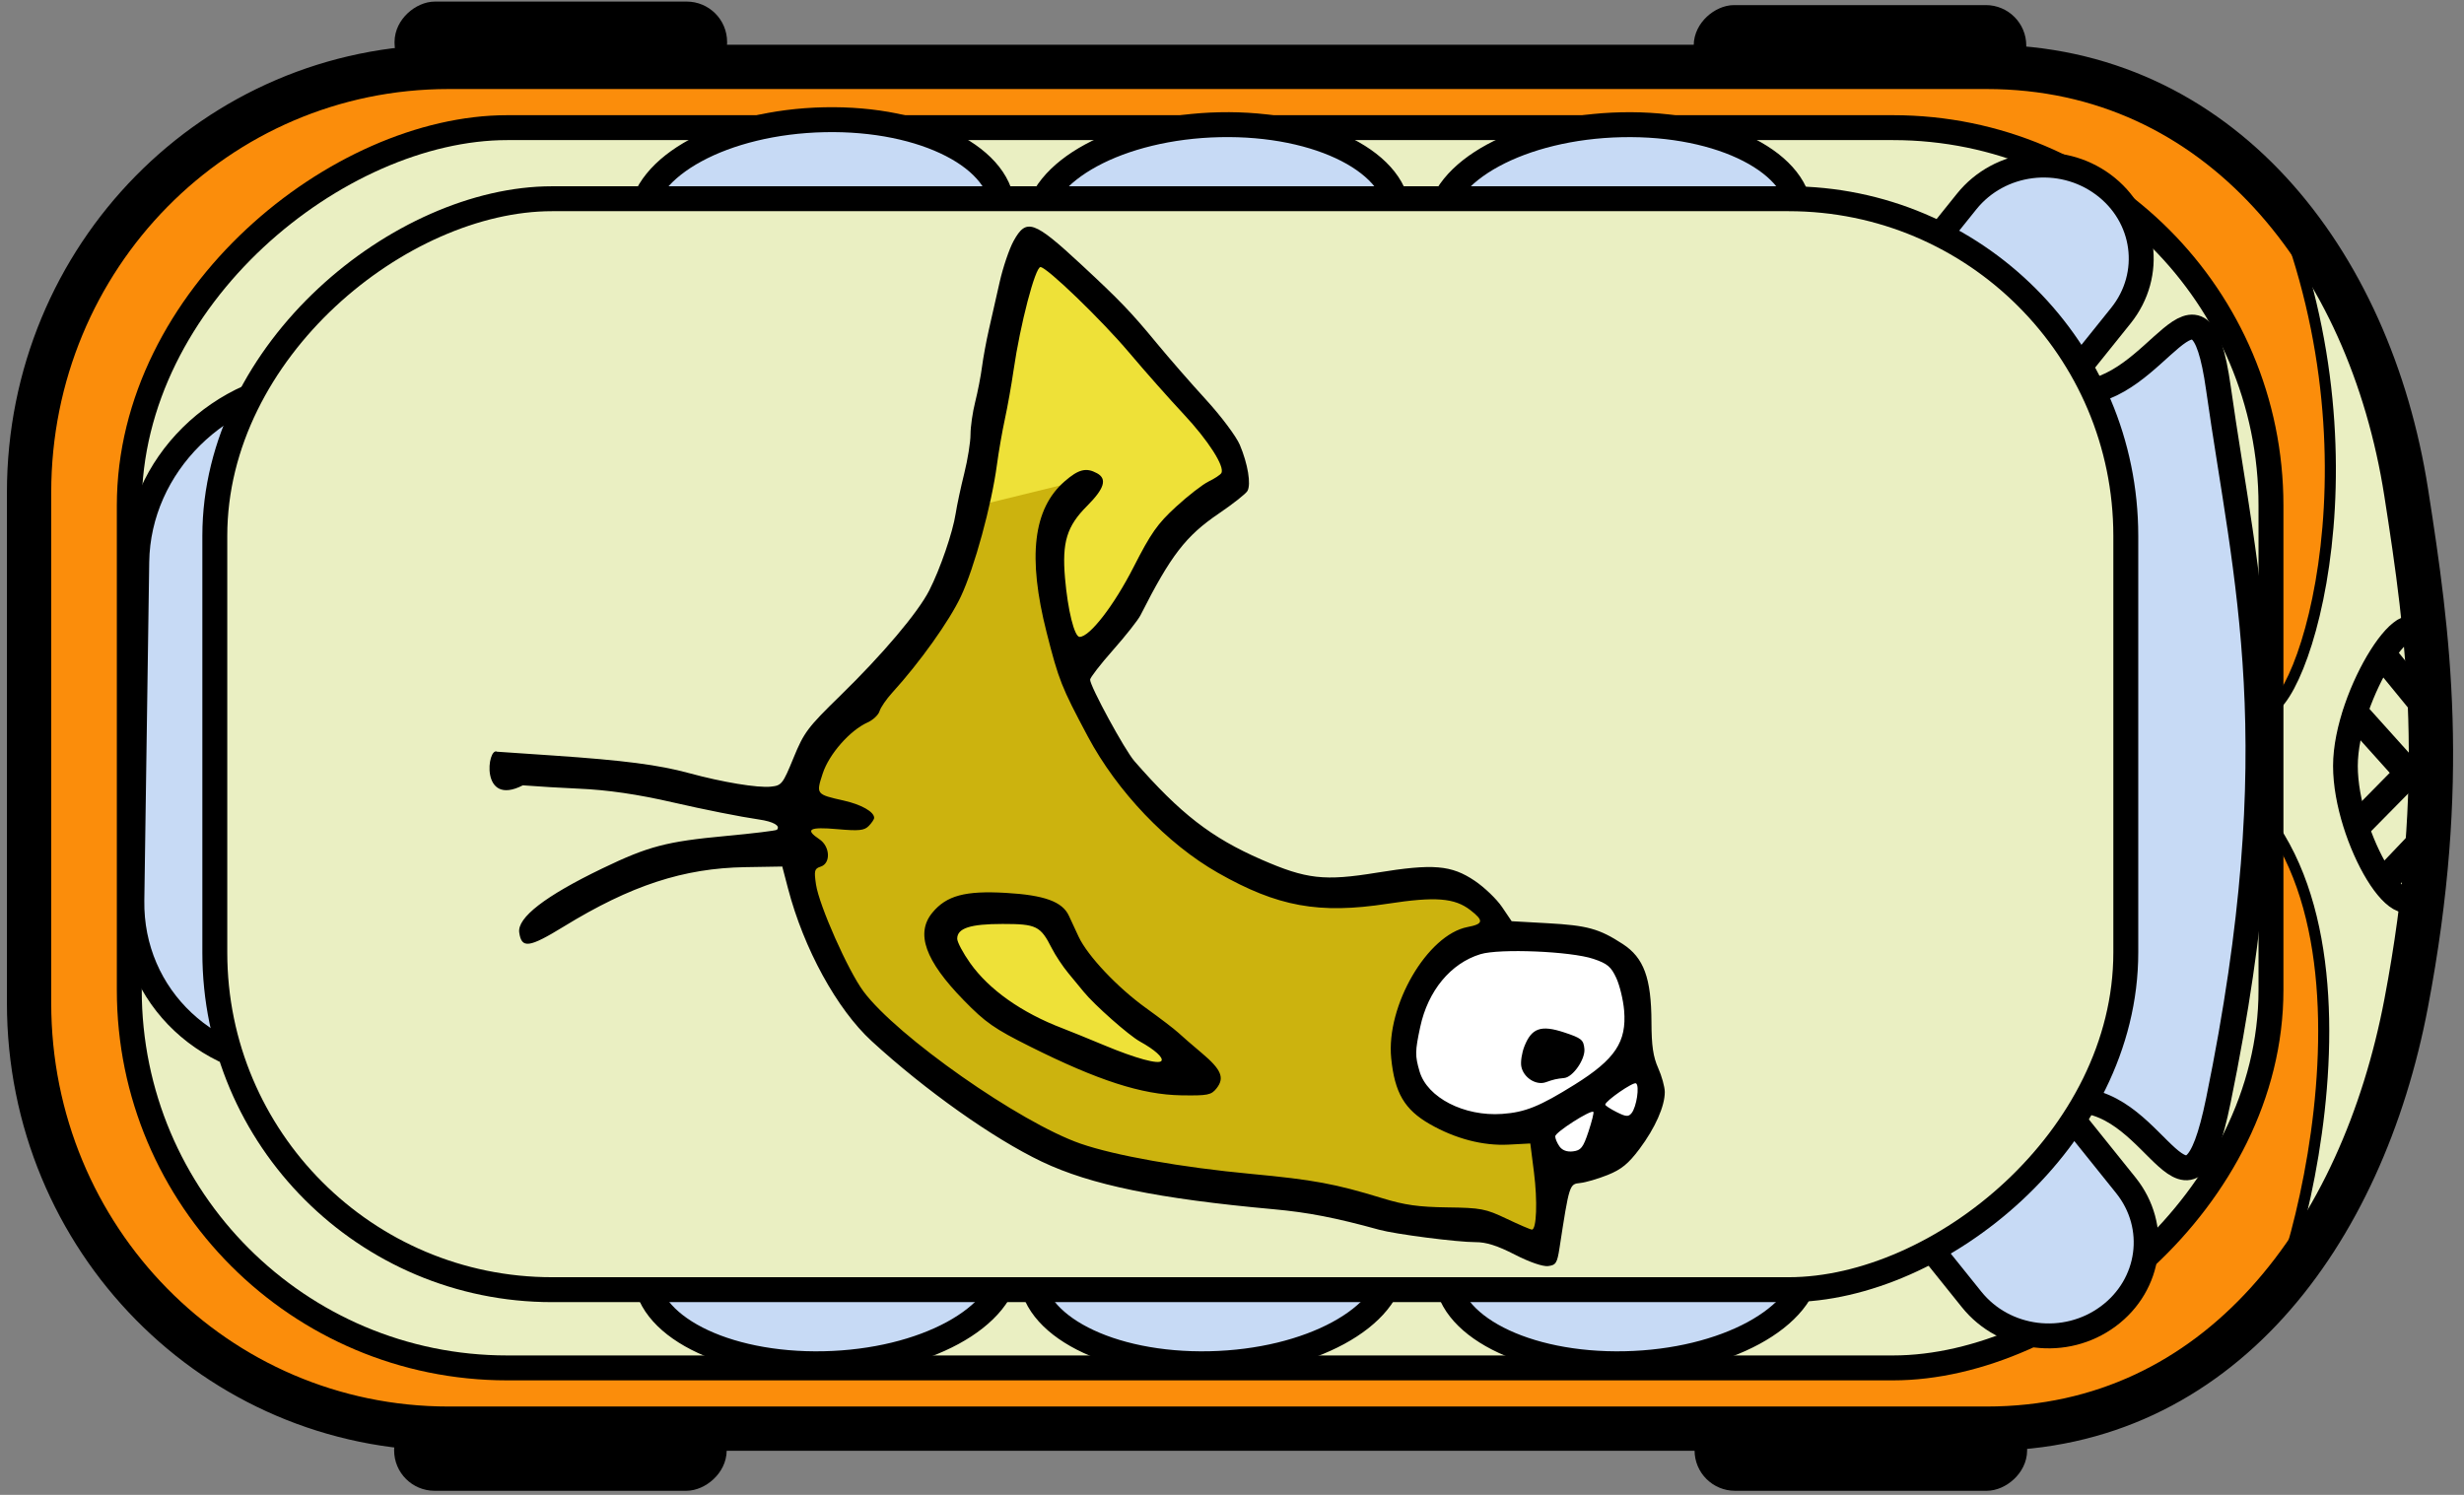 <?xml version="1.0" encoding="UTF-8" standalone="no"?>
<!-- Created with Inkscape (http://www.inkscape.org/) -->

<svg
   xmlns:dc="http://purl.org/dc/elements/1.1/"
   xmlns:cc="http://creativecommons.org/ns#"
   xmlns:rdf="http://www.w3.org/1999/02/22-rdf-syntax-ns#"
   xmlns:svg="http://www.w3.org/2000/svg"
   xmlns="http://www.w3.org/2000/svg"
   xmlns:sodipodi="http://sodipodi.sourceforge.net/DTD/sodipodi-0.dtd"
   xmlns:inkscape="http://www.inkscape.org/namespaces/inkscape"
   width="89"
   height="54"
   id="svg3601"
   version="1.1"
   inkscape:version="0.48.0 r9654"
   sodipodi:docname="New document 12">
  <rect width="100%" height="100%" fill="#808080" stroke="none"/>
  <defs
     id="defs3603" />
  <sodipodi:namedview
     id="base"
     pagecolor="#ffffff"
     bordercolor="#666666"
     borderopacity="1.0"
     inkscape:pageopacity="0.0"
     inkscape:pageshadow="2"
     inkscape:zoom="7.9195959"
     inkscape:cx="63.913138"
     inkscape:cy="31.354936"
     inkscape:document-units="px"
     inkscape:current-layer="layer1"
     showgrid="false"
     inkscape:window-width="1280"
     inkscape:window-height="723"
     inkscape:window-x="0"
     inkscape:window-y="24"
     inkscape:window-maximized="1" />
  <g
     inkscape:label="Layer 1"
     inkscape:groupmode="layer"
     id="layer1"
     transform="translate(0,-998.362)">
    <path
       style="fill:#fb8d0b;fill-opacity:1;fill-rule:nonzero;stroke:none"
       d="m 87.208,1016.133 c 0.808,5.165 1.524,10.442 0,18.447 -1.592,8.362 -6.758,15.373 -15.152,15.373 l -55.558,0 c -8.394,0 -15.152,-6.856 -15.152,-15.373 l 0,-18.447 c 0,-8.516 6.758,-15.373 15.152,-15.373 l 55.558,0 c 8.394,0 13.836,6.961 15.152,15.373 z"
       id="rect2985-0-2"
       inkscape:connector-curvature="0"
       sodipodi:nodetypes="sssssssss" />
    <rect
       style="fill:#000000;fill-opacity:1;fill-rule:nonzero;stroke:#000000;stroke-width:0.9;stroke-linecap:round;stroke-linejoin:round;stroke-miterlimit:4;stroke-opacity:1;stroke-dasharray:none"
       id="rect3887-3"
       width="2.05"
       height="11.112"
       x="998.996"
       y="-72.739"
       ry="1.01"
       transform="matrix(0,1,-1,0,0,0)" />
    <path
       style="fill:#eaefc2;fill-opacity:1;stroke:#000000;stroke-width:0.4;stroke-miterlimit:4;stroke-opacity:1;stroke-dasharray:none"
       d="m 87.45,1025.97 c 0,0 0.402,4.891 -0.402,8.832 -0.804,3.94 -3.288,8.495 -3.288,8.495 0,0 -2.109,2.744 -2.377,2.789 0.279,2.256 5.393,-12.16 0.308,-18.395 -1.607,-1.178 0,-0.498 0,-0.498 l -0.223,-2.944 c -0.111,-2.052 0.112,1.779 0.089,-0.339 1.119,1.341 4.576,-7.607 1.116,-17.279 -1.485,-4.151 3.839,7.473 3.839,7.473 0,0 0.67,4.665 0.714,4.982 0.045,0.317 0.223,6.884 0.223,6.884 z"
       id="path3957-5"
       inkscape:connector-curvature="0"
       sodipodi:nodetypes="csccccccscccc" />
    <rect
       style="fill:#eaefc2;fill-opacity:1;fill-rule:nonzero;stroke:#000000;stroke-width:0.9;stroke-miterlimit:4;stroke-opacity:1;stroke-dasharray:none"
       id="rect2985-8-1-6"
       width="44.803"
       height="77.358"
       x="1002.973"
       y="-82.028"
       ry="13.651"
       transform="matrix(0,1,-1,0,0,0)" />
    <path
       style="fill:#c7daf5;fill-opacity:1;fill-rule:nonzero;stroke:#000000;stroke-width:0.9;stroke-linecap:round;stroke-linejoin:round;stroke-miterlimit:4;stroke-opacity:1"
       d="m 80.129,1012.383 c 0.981,6.957 2.657,12.77 0,25.726 -1.125,5.486 -2.112,0 -5.179,0 -3.067,0 -3.836,3.291 -3.75,0.181 l 0.714,-25.726 c 0.086,-3.11 -0.031,0 3.036,0 3.067,0 4.464,-5.248 5.179,-0.181 z"
       id="rect3773-9"
       inkscape:connector-curvature="0"
       sodipodi:nodetypes="sssssss" />
    <path
       style="fill:#c7daf5;fill-opacity:1;fill-rule:nonzero;stroke:#000000;stroke-width:0.9;stroke-linecap:round;stroke-linejoin:round;stroke-miterlimit:4;stroke-opacity:1"
       d="m 76.607,1009.763 -4.171,5.194 c -1.189,1.481 -3.389,1.754 -4.933,0.613 -1.543,-1.141 -1.828,-3.252 -0.639,-4.734 l 4.171,-5.194 c 1.189,-1.481 3.389,-1.754 4.933,-0.613 1.543,1.141 1.828,3.252 0.639,4.734 z"
       id="rect3777-2"
       inkscape:connector-curvature="0" />
    <path
       style="fill:#c7daf5;fill-opacity:1;fill-rule:nonzero;stroke:#000000;stroke-width:0.9;stroke-linecap:round;stroke-linejoin:round;stroke-miterlimit:4;stroke-opacity:1"
       d="m 67.043,1040.108 4.171,5.194 c 1.189,1.481 3.389,1.755 4.933,0.613 1.543,-1.141 1.828,-3.252 0.639,-4.734 l -4.171,-5.194 c -1.189,-1.481 -3.389,-1.754 -4.933,-0.613 -1.543,1.141 -1.828,3.252 -0.639,4.734 z"
       id="rect3777-3-0"
       inkscape:connector-curvature="0" />
    <path
       style="fill:#c7daf5;fill-opacity:1;fill-rule:nonzero;stroke:#000000;stroke-width:0.9;stroke-linecap:round;stroke-linejoin:round;stroke-miterlimit:4;stroke-opacity:1"
       d="m 65.013,1006.177 -0.177,6.699 c -0.051,1.91 -3.003,3.51 -6.619,3.587 -3.616,0.077 -6.487,-1.399 -6.436,-3.309 l 0.177,-6.699 c 0.051,-1.91 3.003,-3.51 6.619,-3.587 3.616,-0.077 6.487,1.399 6.436,3.309 z"
       id="rect3777-37-11"
       inkscape:connector-curvature="0" />
    <path
       style="fill:#c7daf5;fill-opacity:1;fill-rule:nonzero;stroke:#000000;stroke-width:0.9;stroke-linecap:round;stroke-linejoin:round;stroke-miterlimit:4;stroke-opacity:1"
       d="m 50.495,1006.177 -0.177,6.699 c -0.051,1.91 -3.003,3.51 -6.619,3.586 -3.616,0.077 -6.487,-1.399 -6.436,-3.309 l 0.177,-6.699 c 0.051,-1.91 3.003,-3.51 6.619,-3.587 3.616,-0.077 6.487,1.399 6.436,3.309 z"
       id="rect3777-37-4-6"
       inkscape:connector-curvature="0" />
    <path
       style="fill:#c7daf5;fill-opacity:1;fill-rule:nonzero;stroke:#000000;stroke-width:0.9;stroke-linecap:round;stroke-linejoin:round;stroke-miterlimit:4;stroke-opacity:1"
       d="m 36.21,1005.996 -0.177,6.699 c -0.051,1.91 -3.003,3.51 -6.619,3.587 -3.616,0.077 -6.487,-1.399 -6.436,-3.309 l 0.177,-6.699 c 0.051,-1.91 3.003,-3.51 6.619,-3.587 3.616,-0.077 6.487,1.399 6.436,3.309 z"
       id="rect3777-37-7-2"
       inkscape:connector-curvature="0" />
    <path
       style="fill:#c7daf5;fill-opacity:1;fill-rule:nonzero;stroke:#000000;stroke-width:0.9;stroke-linecap:round;stroke-linejoin:round;stroke-miterlimit:4;stroke-opacity:1"
       d="m 65.486,1037.338 -0.177,6.699 c -0.051,1.91 -3.003,3.51 -6.619,3.587 -3.616,0.077 -6.487,-1.399 -6.436,-3.309 l 0.177,-6.699 c 0.051,-1.91 3.003,-3.51 6.619,-3.586 3.616,-0.077 6.487,1.399 6.436,3.309 z"
       id="rect3777-37-2-1"
       inkscape:connector-curvature="0" />
    <path
       style="fill:#c7daf5;fill-opacity:1;fill-rule:nonzero;stroke:#000000;stroke-width:0.9;stroke-linecap:round;stroke-linejoin:round;stroke-miterlimit:4;stroke-opacity:1"
       d="m 50.486,1037.338 -0.177,6.699 c -0.051,1.91 -3.003,3.51 -6.619,3.587 -3.616,0.077 -6.487,-1.399 -6.436,-3.309 l 0.177,-6.699 c 0.051,-1.91 3.003,-3.51 6.619,-3.586 3.616,-0.077 6.487,1.399 6.436,3.309 z"
       id="rect3777-37-0-4"
       inkscape:connector-curvature="0" />
    <path
       style="fill:#c7daf5;fill-opacity:1;fill-rule:nonzero;stroke:#000000;stroke-width:0.9;stroke-linecap:round;stroke-linejoin:round;stroke-miterlimit:4;stroke-opacity:1"
       d="m 36.556,1037.338 -0.177,6.699 c -0.051,1.91 -3.003,3.51 -6.619,3.587 -3.616,0.077 -6.487,-1.399 -6.436,-3.309 l 0.177,-6.699 c 0.051,-1.91 3.003,-3.51 6.619,-3.586 3.616,-0.077 6.487,1.399 6.436,3.309 z"
       id="rect3777-37-1-7"
       inkscape:connector-curvature="0" />
    <path
       style="fill:#c7daf5;fill-opacity:1;fill-rule:nonzero;stroke:#000000;stroke-width:0.9;stroke-linecap:round;stroke-linejoin:round;stroke-miterlimit:4;stroke-opacity:1"
       d="m 17.995,1018.152 -0.177,12.232 c -0.051,3.488 -3.003,6.409 -6.619,6.549 -3.616,0.14 -6.487,-2.555 -6.436,-6.043 l 0.177,-12.232 c 0.051,-3.488 3.003,-6.409 6.619,-6.549 3.616,-0.14 6.487,2.555 6.436,6.043 z"
       id="rect3777-37-9-2"
       inkscape:connector-curvature="0" />
    <rect
       style="fill:#eaefc2;fill-opacity:1;fill-rule:nonzero;stroke:#000000;stroke-width:0.9;stroke-miterlimit:4;stroke-opacity:1;stroke-dasharray:none"
       id="rect2985-8-4"
       width="39.409"
       height="69.025"
       x="1005.541"
       y="-76.784"
       ry="12.181"
       transform="matrix(0,1,-1,0,0,0)" />
    <g
       id="g3882-4"
       transform="matrix(0,0.591,-0.582,0,319.308,846.463)"
       style="fill:none">
      <path
         sodipodi:nodetypes="sssss"
         inkscape:connector-curvature="0"
         id="path3875-9"
         d="m 311.071,398.434 c 3.434,0.9 -2.843,4.643 -7.232,4.643 -4.389,0 -10.948,-4.34 -7.411,-4.643 3.929,-0.336 3.736,-0.536 8.125,-0.536 4.389,0 4.554,0.021 6.518,0.536 z"
         style="fill:none;stroke:#000000;stroke-width:1.534;stroke-linecap:round;stroke-linejoin:round;stroke-miterlimit:4;stroke-opacity:1" />
      <path
         sodipodi:nodetypes="ccc"
         inkscape:connector-curvature="0"
         id="path3878-8"
         d="m 300.714,402.407 3.571,-3.259 3.036,3.036"
         style="fill:none;stroke:#000000;stroke-width:1.705px;stroke-linecap:round;stroke-linejoin:round;stroke-opacity:1" />
      <path
         inkscape:connector-curvature="0"
         id="path3880-1"
         d="m 297.277,400.576 2.902,-2.411 3.17,-0.223 0.938,1.295 0.848,-1.295 2.902,0 2.723,2.634"
         style="fill:none;stroke:#000000;stroke-width:1.705px;stroke-linecap:round;stroke-linejoin:round;stroke-opacity:1" />
    </g>
    <rect
       style="fill:#000000;fill-opacity:1;fill-rule:nonzero;stroke:#000000;stroke-width:0.9;stroke-linecap:round;stroke-linejoin:round;stroke-miterlimit:4;stroke-opacity:1;stroke-dasharray:none"
       id="rect3887-0-8"
       width="2.05"
       height="11.112"
       x="998.869"
       y="-25.813"
       ry="1.01"
       transform="matrix(0,1,-1,0,0,0)" />
    <rect
       style="fill:#000000;fill-opacity:1;fill-rule:nonzero;stroke:#000000;stroke-width:0.9;stroke-linecap:round;stroke-linejoin:round;stroke-miterlimit:4;stroke-opacity:1;stroke-dasharray:none"
       id="rect3887-0-4-9"
       width="2.05"
       height="11.112"
       x="1049.715"
       y="-25.798"
       ry="1.01"
       transform="matrix(0,1,-1,0,0,0)" />
    <rect
       style="fill:#000000;fill-opacity:1;fill-rule:nonzero;stroke:#000000;stroke-width:0.9;stroke-linecap:round;stroke-linejoin:round;stroke-miterlimit:4;stroke-opacity:1;stroke-dasharray:none"
       id="rect3887-0-4-6-8"
       width="2.05"
       height="11.112"
       x="1049.715"
       y="-72.77"
       ry="1.01"
       transform="matrix(0,1,-1,0,0,0)" />
    <path
       style="fill:none;stroke:#000000;stroke-width:1.6;stroke-miterlimit:4;stroke-opacity:1"
       d="m 86.912,1016.151 c 0.808,5.165 1.524,10.442 0,18.447 -1.592,8.362 -6.758,15.373 -15.152,15.373 l -55.558,0 c -8.394,0 -15.152,-6.856 -15.152,-15.373 l 0,-18.447 c 0,-8.516 6.758,-15.373 15.152,-15.373 l 55.558,0 c 8.394,0 13.836,6.961 15.152,15.373 z"
       id="rect2985-2"
       inkscape:connector-curvature="0"
       sodipodi:nodetypes="sssssssss" />
    <g
       id="g5541-4"
       transform="matrix(0,0.122,-0.12,0,139.806,987.273)">
      <path
         inkscape:connector-curvature="0"
         id="path5455-6"
         d="m 242.239,871.718 -7.734,-32.593 19.335,9.667 33.974,-6.905 c 0,0 -17.954,-17.401 -19.335,-18.23 -1.381,-0.829 -24.031,-13.258 -24.583,-14.639 -0.552,-1.381 -11.601,-17.401 -11.601,-17.401 l -14.639,8.286 -49.718,48.614 -2.486,7.182 c 0,0 16.297,5.524 18.506,6.353 2.21,0.829 58.281,9.667 58.281,9.667 z"
         style="fill:#eee138;fill-opacity:1;stroke:none" />
      <g
         transform="translate(1263.869,-2019.865)"
         id="g5431-5">
        <path
           style="fill:#ccb30e;fill-opacity:1;stroke:none"
           d="m -928.516,2945.331 29.688,-5.078 26.172,-15.625 41.797,-57.031 11.328,-49.609 1.953,-35.547 7.422,-24.609 1.562,-22.266 5.078,-16.797 -19.922,-2.734 c 0,0 -16.406,4.688 -16.406,7.031 0,2.344 -1.172,25 -1.172,25 l -11.719,13.672 -15.234,1.562 -14.453,-7.031 -12.109,-9.375 -2.344,-12.5 -9.766,4.688 -3.906,14.062 2.344,25 c 0,0 -3.125,25 -3.906,26.953 -0.781,1.953 -21.094,30.469 -21.094,30.469 l -30.469,21.875 -26.562,7.812 -18.75,3.516 -12.5,-3.906 -9.766,-7.422 8.203,33.984 28.906,10.547 20.312,17.188 25,21.484 z"
           id="path5425-6"
           inkscape:connector-curvature="0" />
        <path
           style="fill:#eee138;fill-opacity:1;stroke:none"
           d="m -899.904,2868.743 12.153,-9.391 30.383,-32.041 3.315,13.811 -16.02,38.67 -11.601,14.363 -14.916,8.839 -6.629,-13.811 z"
           id="path5427-2"
           inkscape:connector-curvature="0" />
        <path
           style="fill:#ffffff;fill-opacity:1;stroke:none"
           d="m -884.436,2693.623 c 2.762,0 19.887,-1.657 19.887,-1.657 l 13.258,-3.867 9.391,1.105 12.153,12.706 5.524,13.811 -14.916,7.182 1.105,17.678 -7.734,14.363 -12.153,7.182 -13.811,-1.657 -15.468,-6.629 -8.286,-12.706 0,-22.65 3.315,-18.23 z"
           id="path5429-2"
           inkscape:connector-curvature="0" />
        <path
           style="fill:#000000"
           d="m -950.397,3035.291 1.139,-17 c 1.421,-21.199 2.746,-31.586 5.208,-40.801 2.706,-10.128 4.408,-20.602 4,-24.61 -0.33,-3.242 -0.753,-3.579 -8.541,-6.823 -7.544,-3.142 -9.004,-4.258 -18.429,-14.09 -12.222,-12.749 -24.592,-23.377 -31.159,-26.772 -6.373,-3.294 -17.161,-7.062 -22.718,-7.934 -2.475,-0.389 -7.835,-1.554 -11.91,-2.589 -4.075,-1.035 -9.268,-1.882 -11.54,-1.882 -2.271,0 -6.587,-0.631 -9.59,-1.403 -3.003,-0.771 -7.675,-1.694 -10.382,-2.051 -2.707,-0.357 -7.657,-1.284 -11,-2.062 -3.343,-0.777 -9.678,-2.236 -14.078,-3.242 -4.4,-1.006 -9.912,-2.905 -12.25,-4.22 -6.796,-3.823 -6.021,-6.078 6.987,-20.33 10.608,-11.622 14.083,-15.014 23.262,-22.706 4.4,-3.687 11.966,-10.396 16.813,-14.908 4.863,-4.527 10.842,-9.074 13.338,-10.144 5.632,-2.414 11.655,-3.428 13.639,-2.295 0.829,0.473 3.83,4.34 6.67,8.593 6.663,9.981 12.395,14.471 30.144,23.608 1.432,0.737 6.061,4.45 10.286,8.25 4.225,3.8 8.178,6.909 8.785,6.909 1.986,0 20.842,-10.425 24.122,-13.336 15.559,-13.811 22.651,-23.112 29.144,-38.227 5.819,-13.546 6.418,-18.912 3.878,-34.76 -2.713,-16.924 -2.263,-22.414 2.414,-29.462 1.929,-2.907 5.409,-6.593 7.734,-8.193 l 4.227,-2.908 0.593,-10.807 c 0.658,-11.992 1.626,-15.552 6.156,-22.631 4.07,-6.361 10.07,-8.596 23.198,-8.643 6.919,-0.025 10.201,-0.513 13.5,-2.011 2.398,-1.088 5.588,-1.988 7.089,-2 4.198,-0.034 10.696,2.895 16.886,7.61 4.374,3.332 6.078,5.448 7.708,9.573 1.151,2.912 2.224,6.645 2.384,8.295 0.315,3.235 0.383,3.256 19.292,6.217 4.433,0.694 5.035,1.084 5.308,3.443 0.184,1.587 -1.189,5.622 -3.4,10 -2.662,5.268 -3.703,8.61 -3.69,11.84 0.022,5.412 -2.347,24.108 -3.675,29 -3.544,13.064 -5.141,21.419 -6.062,31.72 -3.117,34.867 -7.207,55.119 -14.099,69.823 -6.836,14.582 -21.11,35.062 -35.703,51.225 -9.432,10.446 -27.327,20.412 -45.178,25.161 l -6.5,1.729 0.184,11.165 c 0.306,18.564 5.409,34.409 17.588,54.609 6.303,10.453 6.599,12.687 1.778,13.4 -4.409,0.652 -10.839,-7.817 -18.993,-25.018 -6.559,-13.836 -7.967,-19.286 -9.606,-37.187 -0.749,-8.18 -1.577,-15.087 -1.84,-15.35 -1.175,-1.175 -2.433,1.077 -3.051,5.46 -0.746,5.298 -2.958,16.615 -5.034,25.762 -2.412,10.624 -3.727,19.797 -4.087,28.5 -0.194,4.675 -0.637,12.211 -0.985,16.747 6.567,13.002 -11.484,10.685 -9.954,7.753 z m 25.908,-97 c 2.132,-3.254 7.139,-3.501 8.123,-0.401 0.595,1.875 1.157,2.025 5.269,1.409 6.201,-0.93 25.53,-9.649 31.659,-14.281 13.32,-10.067 38.858,-47.081 45.093,-65.358 3.544,-10.386 7.022,-30.326 8.961,-51.368 1.728,-18.755 2.92,-25.288 7.206,-39.5 2.011,-6.668 2.594,-10.87 2.707,-19.5 0.132,-10.14 0.395,-11.536 3.358,-17.862 1.768,-3.774 3.215,-7.203 3.215,-7.62 0,-1.413 -8.463,-1.72 -17,-0.616 l -8.5,1.099 0.339,6.539 c 0.399,7.688 -1.73,15.999 -6.073,23.71 -4.287,7.611 -9.264,10.576 -19.51,11.62 -15.531,1.583 -36.571,-10.874 -38.846,-22.999 -0.894,-4.764 -1.88,-4.931 -4.995,-0.847 -3.634,4.764 -4.074,10.549 -1.898,24.944 3.121,20.644 0.891,33.083 -9.147,51.033 -8.56,15.306 -24.071,30.354 -40.413,39.205 -14.646,7.932 -16.611,8.723 -30.732,12.374 -22.388,5.788 -36.665,4.066 -44.768,-5.401 -3.601,-4.207 -4.167,-6.482 -2.421,-9.744 1.676,-3.131 4.539,-2.254 9.676,2.964 6.011,6.106 10.735,7.581 21.331,6.657 9.524,-0.83 17.458,-2.827 17.458,-4.394 0,-3.046 -9.281,-10.345 -20.647,-16.238 -10.085,-5.229 -12.853,-7.207 -17.888,-12.787 -3.276,-3.63 -6.646,-8.052 -7.488,-9.826 -0.842,-1.774 -1.953,-3.487 -2.47,-3.806 -1.871,-1.157 -9.679,3.918 -17.508,11.38 -4.4,4.194 -12.563,11.543 -18.141,16.331 -9.726,8.35 -25.359,24.821 -25.359,26.72 0,1.592 16.99,6.101 30.5,8.095 4.4,0.649 10.925,1.829 14.5,2.622 3.575,0.793 9.693,1.875 13.595,2.403 11.846,1.605 30.442,6.78 38.905,10.826 7.288,3.484 19.562,12.381 28.5,20.659 1.925,1.783 4.4,3.51 5.501,3.838 1.1,0.328 2.599,1.948 3.329,3.599 2.354,5.319 9.387,11.601 15.117,13.504 6.141,2.04 6.189,2.002 8.019,-6.313 1.166,-5.297 3.327,-9.169 5.118,-9.169 0.425,0 1.507,0.733 2.402,1.629 1.358,1.358 1.515,2.936 0.942,9.5 -0.732,8.386 0.064,9.821 2.98,5.371 z m 21.741,-34.028 c -5.056,-4.254 -6.541,-9.865 -5.848,-22.096 0.658,-11.623 2.595,-17.041 6.791,-19 1.325,-0.618 4.1,-1.929 6.168,-2.912 5.699,-2.711 15.053,-11.686 21.129,-20.273 2.993,-4.23 6.268,-8.59 7.277,-9.69 1.009,-1.1 3.745,-4.309 6.079,-7.132 4.866,-5.884 7.342,-6.929 10.449,-4.413 1.974,1.598 2.173,2.634 2.047,10.657 -0.184,11.775 -4.386,25.014 -14.404,45.387 -5.351,10.881 -7.131,13.477 -13.751,20.044 -11.715,11.623 -19.825,14.57 -25.937,9.427 z m 14.939,-11.371 c 7.873,-5.671 14.702,-15.498 19.305,-27.777 0.788,-2.103 3.038,-7.729 4.999,-12.502 3.932,-9.569 5.81,-16.578 4.637,-17.303 -0.973,-0.601 -3.286,2.021 -5.718,6.482 -1.843,3.382 -10.812,13.695 -14.717,16.924 -1.049,0.867 -3.524,2.942 -5.5,4.61 -1.976,1.669 -5.309,3.919 -7.406,5 -6.608,3.408 -7.187,4.603 -7.187,14.821 0,9.723 1.257,13.645 4.372,13.645 0.991,0 4.238,-1.755 7.215,-3.9 z m 32.106,-135.276 c 7.74,-2.319 13.344,-13.405 12.556,-24.84 -0.477,-6.929 -2.216,-11.3 -8.692,-21.852 -7.467,-12.166 -12.628,-15.665 -21.938,-14.873 -3.09,0.263 -7.419,1.325 -9.619,2.359 -3.353,1.577 -4.268,2.689 -5.656,6.881 -2.249,6.791 -3.125,28.25 -1.388,34.021 2.693,8.947 10.82,15.781 21.544,18.114 7.204,1.568 8.526,1.587 13.193,0.189 z m -7.429,-31.536 c -5.448,-2.173 -6.422,-4.985 -4.151,-11.978 1.698,-5.23 2.186,-5.838 4.887,-6.092 3.055,-0.287 8.366,3.456 8.615,6.073 0.218,2.282 0.427,3.213 1.238,5.508 1.047,2.962 -1.358,6.777 -4.67,7.411 -1.341,0.256 -4.005,-0.159 -5.919,-0.922 z m 29.63,-10.587 c 1.152,-0.843 1.659,-2.276 1.441,-4.076 -0.288,-2.379 -1.122,-3.042 -5.825,-4.628 -3.019,-1.018 -5.655,-1.685 -5.857,-1.483 -0.737,0.737 6.029,11.487 7.229,11.487 0.68,0 2.035,-0.585 3.012,-1.299 z m -10.204,-17.152 c 1.411,-2.838 1.467,-3.588 0.339,-4.524 -1.816,-1.507 -8.136,-2.471 -8.831,-1.347 -0.517,0.836 5.196,9.232 6.301,9.26 0.275,0.01 1.261,-1.518 2.191,-3.389 z"
           id="path2987-8-9"
           inkscape:connector-curvature="0"
           sodipodi:nodetypes="cssssssccsscscsscsscscssssssccsscccsssssssssssscssssscsssccsscsssssssscssssssssssssssssccsssscssscssssssssscsssccssssssscssccsssssscsssssssssscscsssscscccs" />
      </g>
    </g>
  </g>
</svg>
